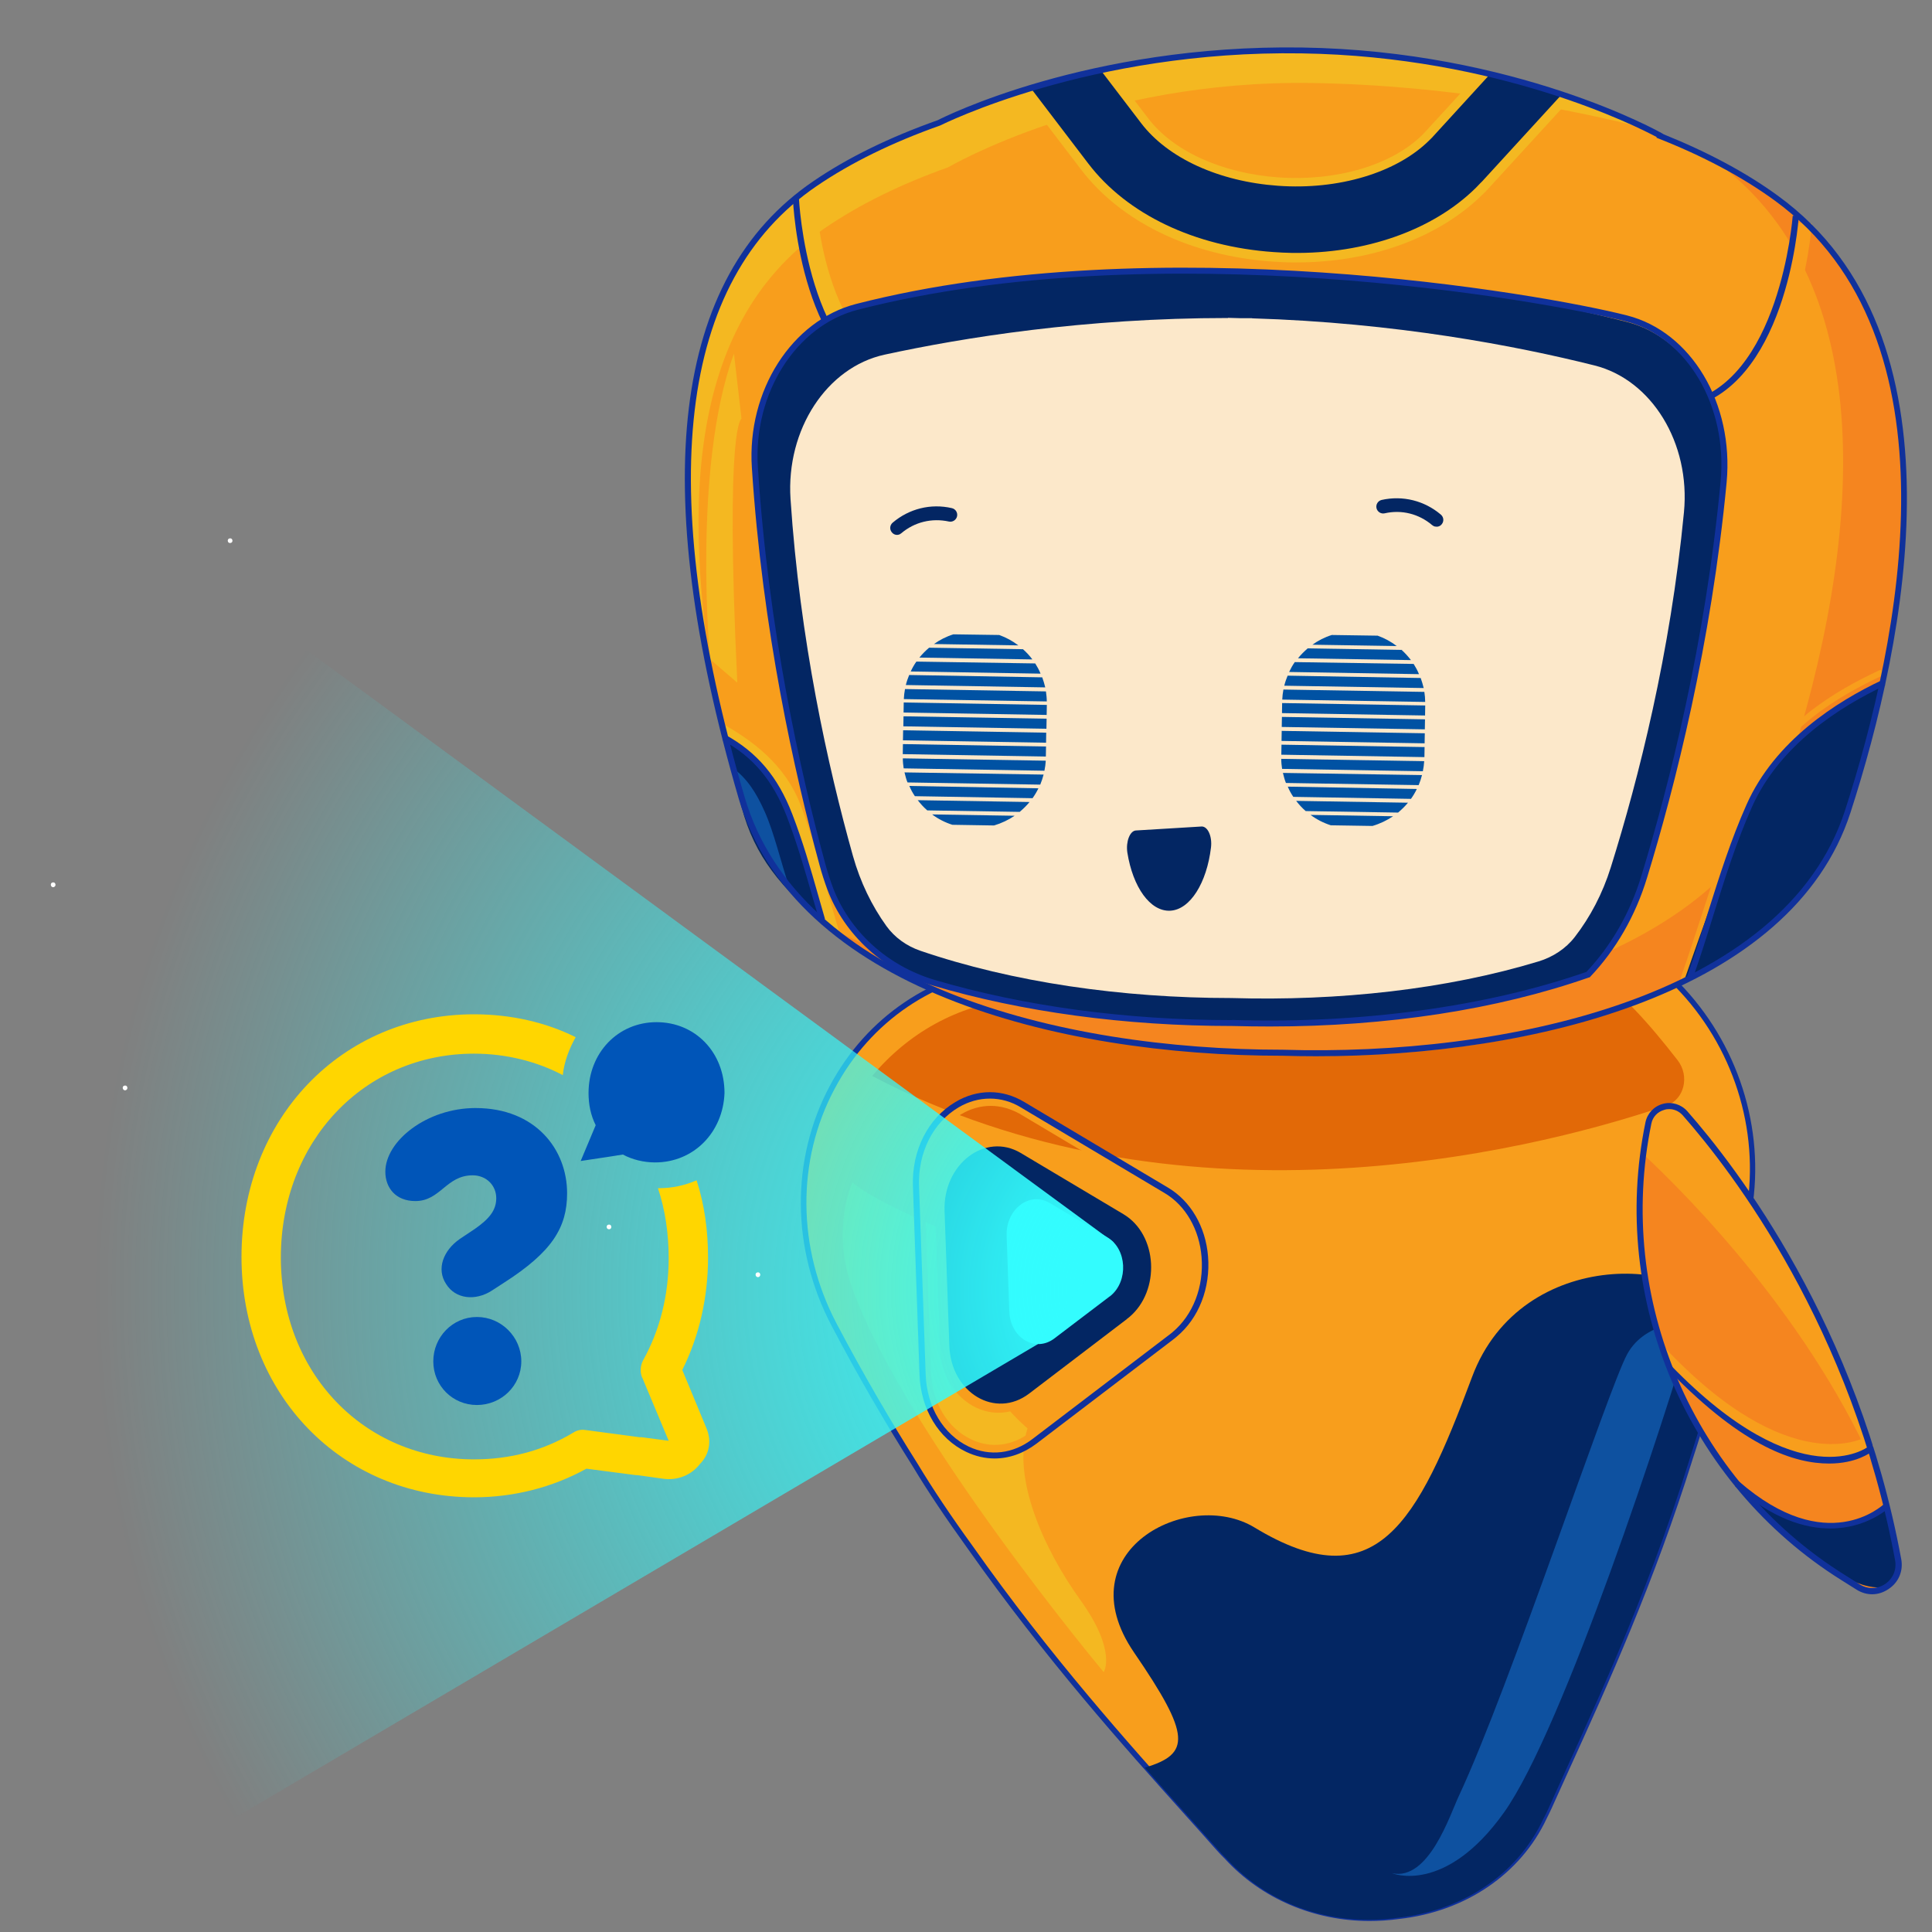 <svg width="100" height="100" viewBox="0 0 100 100" fill="none" xmlns="http://www.w3.org/2000/svg">
<rect x="0" y="0" width="100" height="100" fill="#808080" stroke="none"/>
<mask id="mask0_14392_25118" style="mask-type:alpha" maskUnits="userSpaceOnUse" x="0" y="0" width="100" height="100">
<rect width="100" height="100" fill="#D9D9D9"/>
</mask>
<g mask="url(#mask0_14392_25118)">
<path d="M2.663 45.882C2.619 45.829 2.619 45.749 2.663 45.705C2.716 45.661 2.795 45.661 2.839 45.705C2.884 45.758 2.884 45.838 2.839 45.882C2.787 45.935 2.707 45.935 2.663 45.882Z" fill="white"/>
<path d="M11.822 28.074C11.778 28.021 11.778 27.941 11.822 27.897C11.875 27.853 11.954 27.853 11.999 27.897C12.043 27.95 12.043 28.03 11.999 28.074C11.946 28.118 11.866 28.118 11.822 28.074Z" fill="white"/>
<path d="M43.172 68.556C38.949 60.505 43.612 50.985 52.287 50.044L55.64 49.683C55.666 49.683 55.684 49.674 55.71 49.674L64.078 48.768L72.401 47.589C72.428 47.589 72.445 47.589 72.472 47.58L75.806 47.105C84.429 45.882 91.987 53.871 90.535 62.634C90.06 65.494 89.488 68.169 88.846 70.677C88.512 72.137 88.045 73.756 87.5 75.437C85.15 82.977 82.317 88.793 80.188 93.535C80.109 93.72 80.021 93.896 79.924 94.072C78.507 97.108 75.578 98.85 72.392 99.202C69.225 99.651 65.855 98.7 63.506 96.131C63.356 95.981 63.215 95.841 63.083 95.682C59.511 91.661 54.918 86.769 50.22 80.109C49.155 78.63 48.178 77.196 47.386 75.868C45.961 73.615 44.553 71.187 43.172 68.556Z" fill="#F89E1C"/>
<path d="M70.888 99.43C68.019 99.43 65.292 98.278 63.4 96.21C63.259 96.069 63.109 95.92 62.969 95.761C62.458 95.18 61.922 94.582 61.367 93.966C58.138 90.368 54.126 85.88 50.105 80.179C48.97 78.604 48.011 77.178 47.263 75.929C45.767 73.562 44.342 71.099 43.04 68.617C40.954 64.649 40.919 60.003 42.952 56.202C44.852 52.639 48.248 50.342 52.27 49.902L64.06 48.618L75.788 46.955C79.862 46.374 83.91 47.8 86.901 50.861C89.963 53.994 91.371 58.402 90.676 62.643C90.227 65.344 89.655 68.054 88.987 70.694C88.67 72.075 88.221 73.677 87.632 75.463C85.617 81.921 83.215 87.209 81.279 91.459C80.945 92.189 80.628 92.893 80.32 93.579C80.241 93.746 80.161 93.922 80.056 94.125C78.71 97.002 75.85 98.946 72.418 99.325C71.899 99.395 71.389 99.43 70.888 99.43ZM43.295 68.494C44.597 70.966 46.014 73.421 47.51 75.788C48.257 77.029 49.208 78.454 50.343 80.02C54.355 85.713 58.367 90.192 61.587 93.781C62.142 94.397 62.678 94.996 63.189 95.576C63.33 95.726 63.47 95.876 63.611 96.025C65.776 98.392 69.049 99.527 72.375 99.061C75.718 98.691 78.49 96.808 79.801 94.01C79.906 93.808 79.994 93.641 80.065 93.474C80.373 92.787 80.689 92.083 81.024 91.353C82.951 87.112 85.353 81.833 87.368 75.392C87.948 73.615 88.397 72.014 88.714 70.641C89.391 68.001 89.954 65.3 90.403 62.608C91.089 58.455 89.708 54.135 86.708 51.064C83.778 48.063 79.818 46.673 75.832 47.236L64.104 48.899L52.305 50.184C48.38 50.606 45.063 52.85 43.207 56.343C41.218 60.056 41.254 64.605 43.295 68.494Z" fill="#10319B"/>
<path d="M58.701 85.536C55.111 80.292 61.499 76.984 64.931 79.061C71.213 82.87 73.36 78.876 76.193 71.274C78.753 64.402 87.966 64.965 89.215 68.423C88.916 69.883 89.153 69.382 88.81 70.737C88.476 72.198 88.01 73.817 87.464 75.497C85.115 83.038 82.282 88.853 80.152 93.596C80.073 93.781 79.985 93.957 79.888 94.133C78.472 97.168 75.542 98.91 72.357 99.262C69.189 99.711 65.819 98.761 63.47 96.192C63.32 96.042 63.18 95.901 63.048 95.743C61.886 94.432 60.602 93.024 59.255 91.493C61.631 90.781 61.649 89.839 58.701 85.536Z" fill="#032663"/>
<path d="M45.143 55.692C46.973 53.51 49.524 52.014 52.595 51.689L55.965 51.328C55.991 51.328 56.009 51.319 56.035 51.319L64.447 50.422L72.814 49.225C72.841 49.225 72.859 49.225 72.885 49.216L76.237 48.732C80.883 48.063 83.98 51.205 86.831 54.874C87.473 55.701 87.174 56.915 86.259 57.223C78.569 59.836 60.778 63.901 45.143 55.692Z" fill="#E26907"/>
<path d="M44.131 61.2C45.195 62.229 50.272 64.27 50.272 64.27C50.272 64.27 49.296 66.206 50.228 69.567C50.932 72.084 53.185 73.931 53.185 73.931C52.366 76.465 54.012 80.17 55.921 82.818C57.83 85.475 57.127 86.549 57.127 86.549C57.127 86.549 46.885 74.292 44.113 66.681C42.996 63.593 44.131 61.2 44.131 61.2Z" fill="#F4B821"/>
<path d="M87.631 68.405C87.631 68.405 85.212 68.291 84.226 70.086C83.241 71.881 78.146 87.322 75.516 92.945C75.04 93.957 73.949 97.371 72.049 96.957C72.049 96.957 74.785 98.101 77.838 93.825C80.9 89.549 86.232 73.28 87.631 68.405Z" fill="#0E51A0"/>
<path d="M51.513 75.427C51.002 75.427 50.492 75.312 50.008 75.084C48.565 74.397 47.633 72.849 47.562 71.045L47.228 61.516C47.166 59.659 48.011 57.979 49.454 57.125C50.615 56.439 51.944 56.439 53.096 57.125L60.364 61.454C61.552 62.158 62.335 63.505 62.458 65.053C62.59 66.707 61.974 68.282 60.813 69.259C60.778 69.285 60.743 69.32 60.699 69.347L60.655 69.382L53.73 74.661C53.044 75.163 52.278 75.427 51.513 75.427ZM51.275 57.24C50.765 57.24 50.246 57.381 49.771 57.662C48.53 58.392 47.8 59.862 47.852 61.481L48.187 71.01C48.24 72.585 49.04 73.922 50.272 74.503C51.284 74.987 52.401 74.846 53.334 74.133L60.303 68.828C60.338 68.801 60.364 68.775 60.399 68.749C61.403 67.904 61.939 66.531 61.825 65.079C61.719 63.742 61.05 62.581 60.039 61.974L52.771 57.645C52.287 57.381 51.785 57.24 51.275 57.24Z" fill="#F89E1C"/>
<path d="M51.477 75.49C50.984 75.49 50.482 75.375 50.007 75.147C48.582 74.469 47.658 72.938 47.596 71.152L47.253 61.385C47.192 59.546 48.028 57.883 49.453 57.039C50.588 56.361 51.89 56.361 53.016 57.039L60.46 61.473C61.63 62.168 62.405 63.497 62.528 65.028C62.66 66.673 62.053 68.231 60.9 69.19C60.865 69.216 60.83 69.251 60.794 69.278L60.75 69.313L53.659 74.715C52.972 75.234 52.233 75.49 51.477 75.49ZM51.239 56.863C50.685 56.863 50.13 57.012 49.611 57.32C48.291 58.103 47.508 59.661 47.57 61.385L47.913 71.152C47.975 72.824 48.828 74.249 50.139 74.874C51.23 75.393 52.444 75.252 53.447 74.478L60.583 69.04C60.618 69.014 60.654 68.987 60.68 68.961C61.754 68.064 62.317 66.603 62.193 65.063C62.079 63.638 61.366 62.397 60.284 61.755L52.84 57.32C52.339 57.012 51.785 56.863 51.239 56.863Z" fill="#10319B"/>
<path d="M51.688 73.123C51.292 73.123 50.905 73.035 50.527 72.859C49.418 72.331 48.697 71.152 48.653 69.761L48.398 62.626C48.345 61.209 48.996 59.925 50.105 59.273C51.002 58.746 52.023 58.746 52.911 59.273L58.349 62.511C59.264 63.057 59.862 64.086 59.959 65.265C60.065 66.532 59.59 67.729 58.701 68.477L58.613 68.547L58.419 68.292L58.595 68.556L53.395 72.516C52.867 72.92 52.278 73.123 51.688 73.123ZM51.512 59.502C51.143 59.502 50.773 59.608 50.421 59.81C49.524 60.347 48.987 61.412 49.031 62.599L49.286 69.735C49.33 70.879 49.911 71.856 50.8 72.278C51.53 72.621 52.339 72.524 53.008 72.014L58.191 68.063L58.41 68.292L58.217 68.046L58.287 67.993C59.018 67.377 59.405 66.374 59.325 65.318C59.246 64.341 58.762 63.497 58.023 63.057L52.586 59.819C52.243 59.608 51.873 59.502 51.512 59.502Z" fill="#F89E1C"/>
<path d="M58.367 68.239C58.394 68.221 58.42 68.195 58.447 68.177C60.074 66.814 59.934 63.91 58.148 62.845L52.833 59.678C50.994 58.587 48.803 60.25 48.891 62.687L49.138 69.664C49.226 72.093 51.522 73.465 53.273 72.128L58.341 68.265C58.341 68.248 58.35 68.239 58.367 68.239Z" fill="#032663"/>
<path d="M57.452 67.095C57.47 67.086 57.479 67.069 57.496 67.06C58.411 66.294 58.332 64.658 57.329 64.051L54.329 62.264C53.291 61.649 52.059 62.59 52.103 63.954L52.243 67.887C52.296 69.26 53.59 70.025 54.575 69.277L57.435 67.104C57.435 67.104 57.444 67.104 57.452 67.095Z" fill="#33FCFE"/>
<path d="M87.209 57.619C90.015 60.804 96.051 68.811 98.242 80.751C98.453 81.912 97.178 82.775 96.174 82.15L95.391 81.657C87.446 76.686 83.425 67.307 85.317 58.13C85.502 57.25 86.619 56.951 87.209 57.619Z" fill="#F5851F"/>
<path d="M85.326 58.129C85.51 57.249 86.619 56.95 87.208 57.628C89.672 60.426 94.643 66.963 97.292 76.615C93.878 68.433 87.349 61.878 85.053 59.739C85.123 59.194 85.211 58.666 85.326 58.129Z" fill="#F89E1C"/>
<path d="M94.653 75.516C92.814 75.516 90.218 74.786 86.329 70.624L86.092 69.674C92.638 76.669 96.545 74.399 96.58 74.372L96.976 74.865C96.897 74.918 96.105 75.516 94.653 75.516Z" fill="#F89E1C"/>
<path d="M97.653 77.927C97.653 77.927 94.811 81.051 89.981 76.722C89.981 76.722 94.864 82.547 97.468 82.142C97.468 82.142 99.149 81.878 97.653 77.927Z" fill="#032663"/>
<path d="M96.905 82.519C96.623 82.519 96.351 82.44 96.096 82.281L95.312 81.788C87.35 76.808 83.276 67.288 85.168 58.094C85.264 57.627 85.608 57.258 86.074 57.135C86.531 57.011 87.015 57.161 87.332 57.513C89.919 60.452 96.175 68.599 98.41 80.715C98.515 81.313 98.278 81.894 97.767 82.237C97.503 82.422 97.204 82.519 96.905 82.519ZM86.399 57.407C86.32 57.407 86.232 57.416 86.153 57.443C85.801 57.539 85.546 57.803 85.475 58.155C83.61 67.218 87.631 76.615 95.48 81.516L96.263 82.008C96.676 82.264 97.178 82.255 97.582 81.982C97.978 81.709 98.172 81.252 98.093 80.777C95.876 68.731 89.664 60.645 87.094 57.724C86.91 57.522 86.663 57.407 86.399 57.407Z" fill="#10319B"/>
<path d="M94.732 79.114C93.421 79.114 91.74 78.613 89.796 76.915L90.007 76.677C94.547 80.637 97.424 77.935 97.548 77.821L97.767 78.05C97.741 78.059 96.632 79.114 94.732 79.114Z" fill="#10319B"/>
<path d="M94.679 75.753C92.919 75.753 90.297 74.952 86.452 71.001L86.487 70.676C93.183 77.565 96.659 74.908 96.694 74.882L96.896 75.128C96.826 75.181 96.087 75.753 94.679 75.753Z" fill="#10319B"/>
<path d="M57.637 64.297L3.105 24.274V99.43L53.713 69.576L57.637 64.297Z" fill="url(#paint0_radial_14392_25118)"/>
<path d="M26.093 66.389L25.464 66.797C24.612 67.352 23.575 67.241 23.093 66.463C22.575 65.686 22.945 64.722 23.797 64.13L24.575 63.611C25.316 63.093 25.686 62.648 25.686 62.019C25.686 61.352 25.168 60.834 24.464 60.834C23.093 60.834 22.797 62.167 21.501 62.167C20.464 62.167 19.945 61.463 19.945 60.648C19.945 59.056 22.093 57.352 24.612 57.352C27.723 57.352 29.353 59.5 29.353 61.76C29.353 63.537 28.575 64.797 26.093 66.389ZM26.982 70.463C26.982 71.723 25.945 72.723 24.686 72.723C23.427 72.723 22.427 71.723 22.427 70.463C22.427 69.204 23.427 68.167 24.686 68.167C25.945 68.167 26.982 69.204 26.982 70.463Z" fill="#0055B8"/>
<path d="M33.907 60.167C33.315 60.167 32.722 60.019 32.241 59.759L31.537 59.87L30.056 60.093L30.833 58.241C30.574 57.722 30.463 57.167 30.463 56.574C30.463 54.5 31.982 52.907 33.982 52.907C35.982 52.907 37.5 54.463 37.5 56.574C37.426 58.611 35.908 60.167 33.907 60.167Z" fill="#0055B8"/>
<path d="M36.574 73.945L35.315 70.908C36.204 69.13 36.648 67.13 36.648 65.093C36.648 63.685 36.463 62.352 36.056 61.093C35.463 61.352 34.797 61.5 34.13 61.5C34.093 61.5 34.093 61.5 34.056 61.5C34.426 62.611 34.611 63.833 34.611 65.13C34.611 67.019 34.167 68.834 33.278 70.426C33.13 70.722 33.13 71.056 33.241 71.315C33.278 71.352 33.278 71.389 33.278 71.389L34.611 74.574L33.204 74.389C33.167 74.389 33.13 74.389 33.093 74.389L30.315 74.019C30.093 73.982 29.87 74.019 29.648 74.167C28.093 75.093 26.389 75.537 24.537 75.537C18.833 75.537 14.537 71.056 14.537 65.093C14.537 59.093 18.833 54.537 24.537 54.537C26.204 54.537 27.796 54.944 29.13 55.648C29.204 54.944 29.463 54.278 29.796 53.685C28.241 52.907 26.426 52.5 24.537 52.5C17.685 52.5 12.5 57.907 12.5 65.056C12.5 72.167 17.685 77.5 24.537 77.5C26.611 77.5 28.611 76.982 30.352 76.019L32.908 76.352C32.945 76.352 32.945 76.352 32.982 76.352L34.315 76.537C35.056 76.648 35.797 76.352 36.241 75.76C36.722 75.278 36.834 74.574 36.574 73.945Z" fill="#FFD600"/>
<path d="M31.433 63.593C31.389 63.541 31.389 63.461 31.433 63.417C31.486 63.373 31.566 63.373 31.61 63.417C31.654 63.47 31.654 63.549 31.61 63.593C31.566 63.638 31.486 63.638 31.433 63.593Z" fill="white"/>
<path d="M39.142 66.066C39.097 66.013 39.097 65.933 39.142 65.889C39.194 65.845 39.274 65.845 39.318 65.889C39.362 65.942 39.362 66.022 39.318 66.066C39.265 66.119 39.194 66.119 39.142 66.066Z" fill="white"/>
<path d="M6.385 56.396C6.341 56.343 6.341 56.264 6.385 56.22C6.438 56.176 6.517 56.176 6.561 56.22C6.605 56.273 6.605 56.352 6.561 56.396C6.508 56.449 6.438 56.449 6.385 56.396Z" fill="white"/>
<path d="M91.942 10.248C90.192 8.974 88.113 7.892 85.792 6.973L85.939 7.008C85.939 7.008 78.523 2.763 67.374 2.598C56.259 2.434 48.635 6.324 48.592 6.349C46.184 7.198 44.009 8.247 42.19 9.494C33.397 15.489 34.766 28.813 38.396 41.271C41.038 50.332 53.261 54.482 66.403 54.482C79.537 54.88 92.739 50.973 95.65 41.99C99.644 29.662 100.554 16.511 91.942 10.248Z" fill="#F89E1C"/>
<path d="M91.943 10.3C91.025 9.633 90.02 9.017 88.928 8.446C97.357 14.77 96.439 27.851 92.463 40.135C89.552 49.136 76.349 53.052 63.216 52.654C55.748 52.654 48.125 50.722 42.606 47.846C48.212 52.056 57.368 54.629 66.395 54.629C79.529 55.027 92.731 51.112 95.642 42.111C99.644 29.748 100.554 16.572 91.943 10.3Z" fill="#F5851F"/>
<path d="M87.611 21.831L87.438 20.912C92.194 20.003 92.835 11.599 92.843 11.513L93.779 11.582C93.753 11.955 93.069 20.782 87.611 21.831Z" fill="#F89E1C"/>
<path d="M47.484 20.652C41.48 18.997 41.29 10.343 41.281 9.979L42.217 9.962C42.217 10.049 42.407 18.278 47.735 19.751L47.484 20.652Z" fill="#F4B821"/>
<path d="M67.08 10.144C66.759 10.144 66.439 10.135 66.109 10.109C62.921 9.884 60.149 8.602 58.685 6.687L56.641 4.01L57.386 3.447L59.43 6.124C60.73 7.831 63.259 8.974 66.179 9.182C69.185 9.39 72.044 8.55 73.638 6.964C73.681 6.921 73.724 6.878 73.768 6.826L76.722 3.603L77.415 4.235L74.461 7.467C74.409 7.527 74.357 7.579 74.296 7.631C72.685 9.217 69.982 10.144 67.08 10.144Z" fill="#F4B821"/>
<path d="M67.097 13.583C67.011 13.583 66.924 13.583 66.829 13.583C66.508 13.574 66.179 13.566 65.867 13.54C61.648 13.245 58.036 11.504 55.948 8.766L53.028 4.937L53.773 4.374L56.693 8.203C58.616 10.724 61.986 12.327 65.936 12.613C66.24 12.63 66.543 12.647 66.855 12.647C70.571 12.699 73.924 11.521 76.064 9.416C76.142 9.338 76.211 9.269 76.289 9.191L76.376 9.095L80.43 4.668L81.123 5.301L76.973 9.832C76.887 9.918 76.809 10.005 76.722 10.083C74.444 12.318 70.952 13.583 67.097 13.583Z" fill="#F4B821"/>
<path d="M42.658 11.833C44.486 10.577 46.652 9.52 49.069 8.663C49.121 8.637 56.779 4.132 67.885 4.296C75.188 4.409 81.573 5.726 85.099 6.618C82.872 5.526 76.332 2.746 67.374 2.607C56.259 2.442 48.636 6.367 48.584 6.393C46.175 7.25 44.001 8.307 42.173 9.563C34.333 14.961 34.705 26.145 37.27 37.398C35.277 26.942 35.346 16.858 42.658 11.833Z" fill="#F4B821"/>
<path d="M46.643 20.358C41.454 19.198 41.047 10.586 41.038 10.214L41.35 10.205C41.35 10.292 41.757 18.946 46.712 20.055L46.643 20.358Z" fill="#10319B"/>
<path d="M56.329 8.464L53.409 4.635C54.457 4.314 55.67 3.985 57.022 3.699L59.066 6.376C60.452 8.195 63.103 9.399 66.153 9.616C69.289 9.841 72.286 8.94 73.975 7.268C74.027 7.216 74.071 7.173 74.123 7.121L77.077 3.89C78.454 4.219 79.693 4.591 80.776 4.955L76.722 9.382L76.626 9.477C76.548 9.555 76.47 9.642 76.392 9.72C74.166 11.92 70.649 13.15 66.854 13.09C66.543 13.081 66.231 13.073 65.919 13.047C61.83 12.761 58.33 11.089 56.329 8.464Z" fill="#032663"/>
<path d="M87.195 21.155L87.135 20.852C92.125 19.89 92.783 11.253 92.792 11.166L93.104 11.192C93.086 11.556 92.419 20.15 87.195 21.155Z" fill="#10319B"/>
<path d="M63.788 53.043C70.276 53.242 76.791 52.437 82.197 50.548C83.47 49.223 84.484 47.516 85.099 45.515C86.667 40.386 88.443 33.196 89.214 25.105C89.595 21.128 87.403 17.473 84.189 16.658C79.806 15.541 73.04 14.215 64.983 13.964V13.955C64.758 13.955 64.532 13.955 64.307 13.955C64.082 13.947 63.857 13.947 63.632 13.938V13.947C55.575 13.955 48.93 14.873 44.512 15.861C41.272 16.589 38.812 20.366 39.072 24.36C39.6 32.468 41.159 39.702 42.572 44.883C42.684 45.298 42.814 45.697 42.961 46.087C43.862 48.469 45.889 50.245 48.332 50.973C53.045 52.359 58.408 53.043 63.788 53.043Z" fill="#032663"/>
<path d="M42.606 47.854L43.559 48.669C43.403 48.131 43.135 47.213 42.953 46.572C42.476 44.883 41.939 42.959 41.437 41.66C40.631 39.563 38.924 38.299 37.278 37.398L37.469 38.177C38.994 39.018 39.998 39.997 40.726 41.885C41.22 43.159 41.748 45.056 42.216 46.728C42.398 47.378 42.441 47.308 42.606 47.854Z" fill="#F4B821"/>
<path d="M87.143 50.818C87.126 50.818 87.109 50.818 87.091 50.809C87.013 50.783 86.97 50.688 86.996 50.61C87.36 49.579 87.715 48.47 88.07 47.396C88.806 45.143 89.56 42.813 90.4 40.916C91.908 37.52 95.044 35.735 97.27 34.696C97.348 34.661 97.444 34.696 97.478 34.773C97.513 34.851 97.478 34.947 97.4 34.981C95.217 36.004 92.15 37.745 90.686 41.045C89.855 42.925 89.092 45.247 88.365 47.491C88.018 48.565 87.654 49.683 87.29 50.714C87.264 50.783 87.204 50.818 87.143 50.818Z" fill="#F89E1C"/>
<path d="M37.469 38.178C37.703 39.426 38.058 40.535 38.387 41.782C39.071 44.364 40.431 45.914 42.675 47.881C42.095 45.897 41.575 44.008 40.899 42.233C40.094 40.171 38.916 38.975 37.469 38.178Z" fill="#032663"/>
<path d="M38.491 41.894C38.249 41.167 38.084 40.456 37.885 39.72C38.647 40.257 39.141 41.019 39.583 42.016C40.059 43.072 40.423 44.641 40.839 45.871C39.626 44.866 38.968 43.324 38.491 41.894Z" fill="#0E51A0"/>
<path d="M42.416 47.664C42.295 47.257 42.182 46.867 42.07 46.477C41.654 45.022 41.255 43.644 40.718 42.241C39.999 40.387 38.977 39.174 37.392 38.308L37.539 38.03C39.194 38.94 40.259 40.205 41.004 42.128C41.55 43.54 41.948 44.926 42.364 46.39C42.477 46.772 42.59 47.17 42.702 47.569L42.416 47.664Z" fill="#10319B"/>
<path d="M97.557 35.397C97.063 37.415 96.491 39.269 95.928 41.296C94.837 45.238 92.472 48.028 87.152 50.808C88.261 47.646 89.344 44.58 90.583 41.773C92.047 38.489 95.244 36.48 97.557 35.397Z" fill="#032663"/>
<path d="M63.736 51.658C69.297 51.823 74.876 51.208 79.641 49.761C80.378 49.536 81.045 49.103 81.513 48.496C82.309 47.465 82.951 46.252 83.375 44.892C84.822 40.275 86.459 33.803 87.161 26.518C87.507 22.931 85.489 19.648 82.517 18.912C78.472 17.898 72.234 16.703 64.81 16.477V16.469C64.602 16.469 64.394 16.469 64.186 16.469C63.978 16.46 63.77 16.46 63.562 16.451V16.46C56.13 16.46 49.857 17.474 45.786 18.357C42.797 19.007 40.683 22.23 40.917 25.825C41.402 33.128 42.84 39.642 44.148 44.303C44.53 45.663 45.127 46.885 45.881 47.933C46.314 48.531 46.929 48.964 47.622 49.206C52.413 50.844 58.07 51.658 63.736 51.658Z" fill="#FCE8CA"/>
<path d="M65.729 53.131C65.088 53.131 64.438 53.122 63.779 53.105H63.771C58.244 53.105 52.89 52.377 48.273 51.008C45.752 50.255 43.707 48.401 42.823 46.035C42.676 45.637 42.538 45.221 42.425 44.797C41.125 40.032 39.462 32.599 38.916 24.204C38.656 20.228 40.978 16.59 44.313 15.732C59.881 11.738 79.754 15.186 84.225 16.33C87.542 17.179 89.751 20.886 89.37 24.967C88.573 33.344 86.694 40.725 85.247 45.446C84.649 47.413 83.627 49.172 82.31 50.558L82.284 50.584L82.249 50.592C77.467 52.264 71.793 53.131 65.729 53.131ZM63.788 52.793C70.441 53.001 76.939 52.108 82.111 50.306C83.384 48.964 84.372 47.257 84.952 45.351C86.39 40.647 88.27 33.283 89.058 24.932C89.431 21.008 87.317 17.439 84.147 16.633C79.694 15.498 59.898 12.05 44.391 16.035C41.203 16.858 38.977 20.358 39.228 24.187C39.765 32.556 41.429 39.971 42.719 44.719C42.832 45.135 42.962 45.533 43.109 45.932C43.967 48.201 45.925 49.986 48.359 50.714C52.951 52.074 58.278 52.801 63.771 52.801C63.779 52.793 63.779 52.793 63.788 52.793Z" fill="#10319B"/>
<path d="M87.621 50.635L87.326 50.531C87.725 49.405 88.071 48.305 88.4 47.239C89.016 45.29 89.596 43.453 90.402 41.643C91.866 38.351 95.045 36.315 97.445 35.189L97.575 35.475C95.218 36.583 92.108 38.567 90.679 41.773C89.882 43.566 89.301 45.394 88.695 47.334C88.366 48.4 88.019 49.5 87.621 50.635Z" fill="#10319B"/>
<path d="M38.163 35.336L36.751 34.123C36.751 34.123 35.824 24.187 37.99 18.305L38.38 21.674C38.388 21.683 37.513 21.796 38.163 35.336Z" fill="#F4B821"/>
<path d="M68.128 54.672C67.539 54.672 66.958 54.663 66.386 54.646C66.386 54.646 66.386 54.646 66.378 54.646C54.648 54.646 41.09 51.146 38.231 41.322C33.501 25.096 34.801 14.345 42.095 9.381C43.88 8.16 46.045 7.103 48.541 6.219C48.835 6.063 56.337 2.295 67.383 2.459C78.446 2.624 85.948 6.852 86.017 6.895L86.121 6.956C88.4 7.874 90.392 8.939 92.029 10.135C101.957 17.351 98.639 33.231 95.781 42.059C92.748 51.415 79.373 54.672 68.128 54.672ZM66.395 54.334C77.856 54.681 92.35 51.649 95.495 41.955C98.328 33.214 101.628 17.481 91.856 10.378C90.167 9.147 88.114 8.056 85.74 7.129L85.749 7.094C84.761 6.566 77.605 2.919 67.374 2.763C56.415 2.589 48.74 6.462 48.662 6.496C46.184 7.371 44.036 8.428 42.268 9.633C35.104 14.518 33.848 25.148 38.535 41.236C41.35 50.895 54.769 54.334 66.395 54.334Z" fill="#10319B"/>
<path d="M74.279 27.254C74.227 27.245 74.175 27.219 74.123 27.176C73.439 26.595 72.546 26.37 71.671 26.569C71.481 26.613 71.29 26.491 71.247 26.301C71.204 26.11 71.325 25.92 71.516 25.876C72.607 25.634 73.725 25.911 74.582 26.639C74.73 26.769 74.747 26.985 74.626 27.132C74.539 27.245 74.409 27.28 74.279 27.254Z" fill="#032663"/>
<path d="M46.496 27.678C46.548 27.67 46.6 27.644 46.652 27.6C47.337 27.02 48.229 26.803 49.113 26.994C49.303 27.037 49.494 26.916 49.537 26.725C49.58 26.535 49.459 26.344 49.269 26.301C48.177 26.05 47.059 26.327 46.202 27.055C46.054 27.184 46.037 27.401 46.158 27.548C46.245 27.661 46.375 27.704 46.496 27.678Z" fill="#032663"/>
<path d="M53.748 40.803C53.661 40.985 53.557 41.158 53.444 41.314L47.354 41.21C47.242 41.045 47.146 40.872 47.068 40.681L53.748 40.803Z" fill="#0052A3"/>
<path d="M54.016 40.092C53.973 40.265 53.913 40.438 53.843 40.612L46.973 40.499C46.904 40.334 46.861 40.152 46.817 39.979L54.016 40.092Z" fill="#0052A3"/>
<path d="M46.735 38.514L46.727 39.034L54.133 39.158L54.142 38.639L46.735 38.514Z" fill="#0052A3"/>
<path d="M54.129 39.373C54.12 39.546 54.094 39.719 54.059 39.893L46.774 39.771C46.748 39.598 46.73 39.425 46.73 39.252L54.129 39.373Z" fill="#0052A3"/>
<path d="M52.517 42.223C52.197 42.44 51.833 42.613 51.452 42.726L49.294 42.691C48.913 42.57 48.558 42.388 48.246 42.154L52.517 42.223Z" fill="#0052A3"/>
<path d="M53.435 34.132L47.588 34.036C47.735 33.854 47.908 33.681 48.09 33.525L52.95 33.603C53.132 33.768 53.297 33.941 53.435 34.132Z" fill="#0052A3"/>
<path d="M53.289 41.512C53.133 41.703 52.96 41.868 52.778 42.023L47.996 41.946C47.814 41.79 47.649 41.608 47.502 41.417L53.289 41.512Z" fill="#0052A3"/>
<path d="M51.72 32.867C52.084 32.998 52.413 33.179 52.708 33.405L48.342 33.335C48.645 33.119 48.983 32.946 49.347 32.833L51.72 32.867Z" fill="#0052A3"/>
<path d="M53.946 35.059C54.007 35.224 54.059 35.406 54.102 35.579L46.886 35.457C46.929 35.276 46.99 35.111 47.059 34.938L53.946 35.059Z" fill="#0052A3"/>
<path d="M54.137 35.787C54.163 35.96 54.181 36.133 54.181 36.306L46.782 36.185C46.791 36.012 46.808 35.839 46.843 35.665L54.137 35.787Z" fill="#0052A3"/>
<path d="M53.583 34.339C53.687 34.504 53.782 34.677 53.86 34.868L47.138 34.755C47.224 34.573 47.32 34.4 47.432 34.244L53.583 34.339Z" fill="#0052A3"/>
<path d="M46.766 37.076L46.757 37.595L54.163 37.72L54.172 37.2L46.766 37.076Z" fill="#0052A3"/>
<path d="M46.777 36.361L46.769 36.881L54.175 37.005L54.184 36.486L46.777 36.361Z" fill="#0052A3"/>
<path d="M46.746 37.799L46.737 38.319L54.144 38.443L54.152 37.923L46.746 37.799Z" fill="#0052A3"/>
<path d="M73.335 40.837C73.248 41.019 73.144 41.193 73.031 41.349L66.941 41.245C66.829 41.08 66.733 40.907 66.655 40.716L73.335 40.837Z" fill="#0052A3"/>
<path d="M73.603 40.118C73.56 40.292 73.499 40.465 73.43 40.638L66.56 40.526C66.491 40.361 66.448 40.179 66.404 40.006L73.603 40.118Z" fill="#0052A3"/>
<path d="M66.33 38.544L66.321 39.063L73.728 39.188L73.736 38.668L66.33 38.544Z" fill="#0052A3"/>
<path d="M73.716 39.399C73.707 39.572 73.681 39.745 73.646 39.919L66.361 39.797C66.335 39.624 66.317 39.451 66.317 39.278L73.716 39.399Z" fill="#0052A3"/>
<path d="M72.105 42.249C71.784 42.465 71.421 42.639 71.039 42.751L68.882 42.717C68.501 42.595 68.146 42.413 67.834 42.179L72.105 42.249Z" fill="#0052A3"/>
<path d="M73.031 34.167L67.184 34.072C67.331 33.89 67.504 33.717 67.686 33.56L72.546 33.639C72.719 33.794 72.884 33.976 73.031 34.167Z" fill="#0052A3"/>
<path d="M72.876 41.548C72.72 41.738 72.547 41.903 72.365 42.059L67.583 41.981C67.401 41.825 67.236 41.643 67.089 41.453L72.876 41.548Z" fill="#0052A3"/>
<path d="M71.307 32.902C71.671 33.032 72 33.214 72.295 33.439L67.929 33.37C68.232 33.153 68.57 32.98 68.934 32.867L71.307 32.902Z" fill="#0052A3"/>
<path d="M73.534 35.093C73.595 35.258 73.647 35.44 73.69 35.613L66.474 35.492C66.517 35.31 66.578 35.145 66.647 34.972L73.534 35.093Z" fill="#0052A3"/>
<path d="M73.724 35.812C73.75 35.985 73.767 36.159 73.767 36.332L66.369 36.211C66.378 36.037 66.395 35.864 66.43 35.691L73.724 35.812Z" fill="#0052A3"/>
<path d="M73.17 34.365C73.274 34.53 73.369 34.703 73.447 34.894L66.725 34.781C66.811 34.599 66.906 34.426 67.019 34.27L73.17 34.365Z" fill="#0052A3"/>
<path d="M66.352 37.107L66.343 37.627L73.749 37.751L73.758 37.232L66.352 37.107Z" fill="#0052A3"/>
<path d="M66.363 36.39L66.355 36.91L73.761 37.034L73.769 36.515L66.363 36.39Z" fill="#0052A3"/>
<path d="M66.341 37.83L66.332 38.35L73.738 38.474L73.747 37.954L66.341 37.83Z" fill="#0052A3"/>
<path d="M58.786 42.986C58.486 43.012 58.269 43.553 58.35 44.12C58.636 45.925 59.535 47.189 60.57 47.138C61.605 47.086 62.463 45.693 62.681 43.863C62.749 43.295 62.517 42.779 62.204 42.779L58.786 42.986Z" fill="#032663"/>
</g>
<defs>
<radialGradient id="paint0_radial_14392_25118" cx="0" cy="0" r="1" gradientUnits="userSpaceOnUse" gradientTransform="translate(60.936 66.805) scale(56.307 56.307)">
<stop offset="0.078" stop-color="#33FCFE"/>
<stop offset="1" stop-color="#33FCFE" stop-opacity="0"/>
</radialGradient>
</defs>
</svg>
